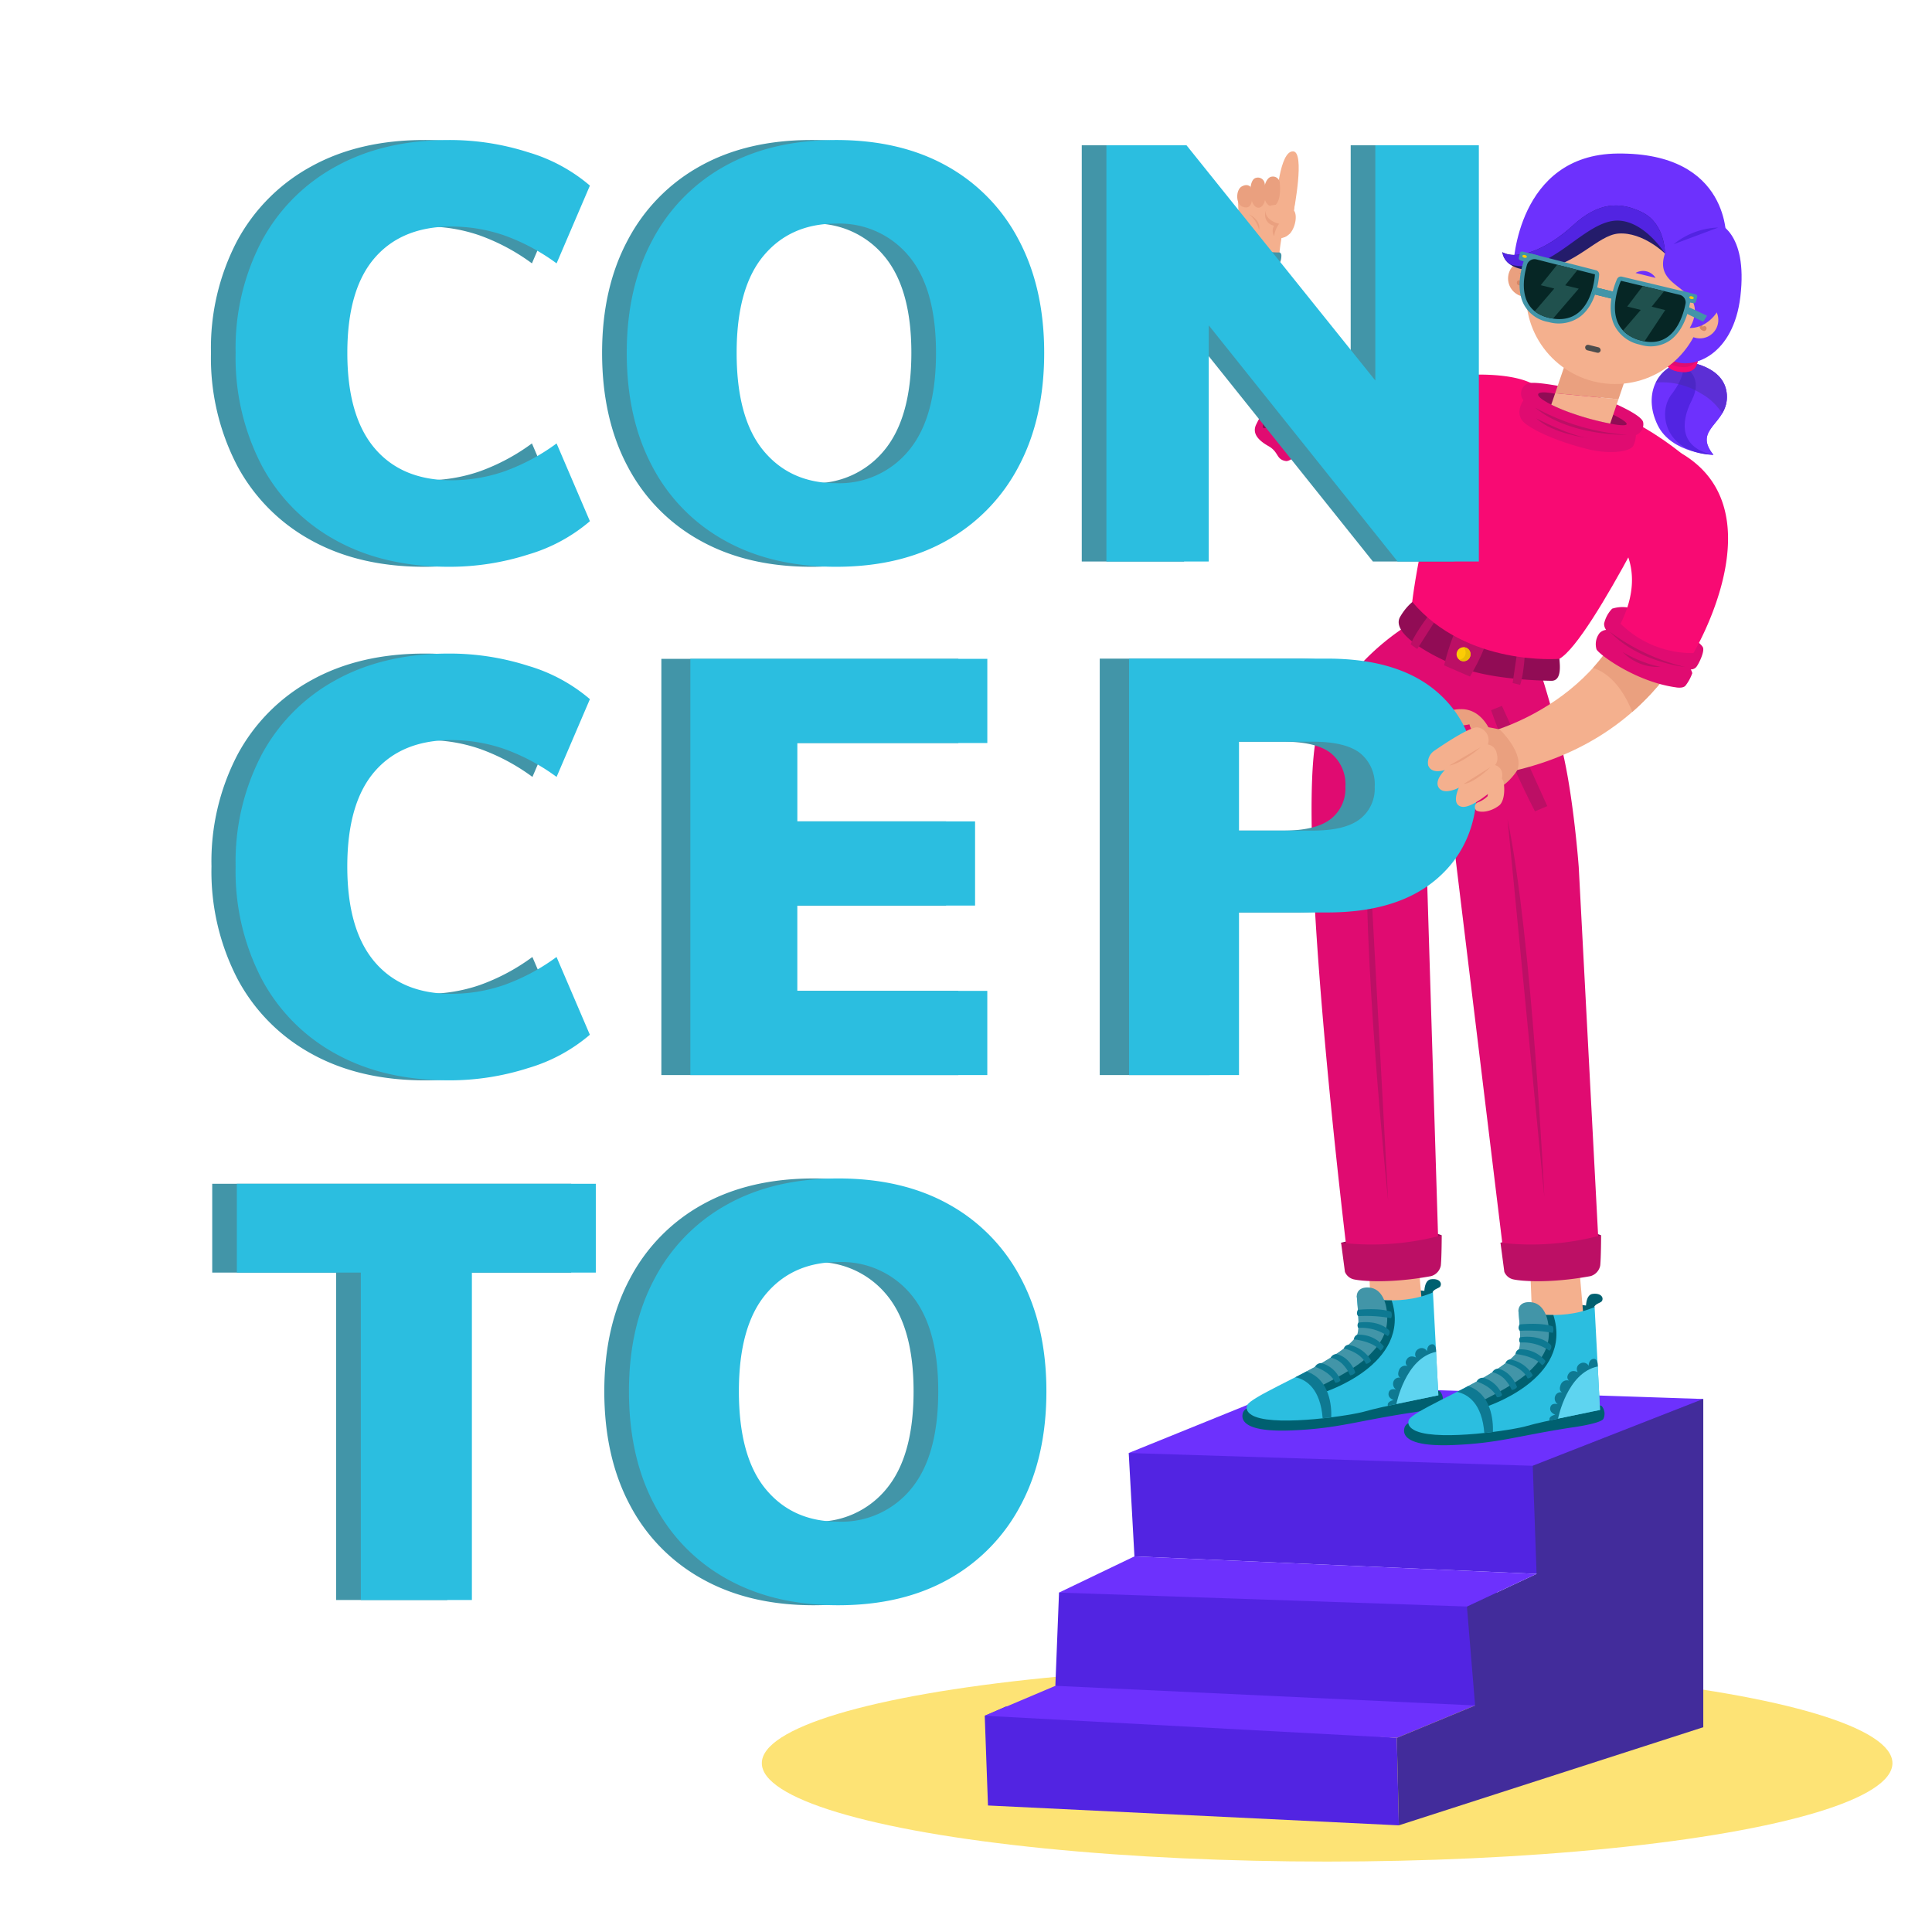 <svg xmlns="http://www.w3.org/2000/svg" width="360" height="360" viewBox="0 0 360 360">
  <g id="Grupo_37367" data-name="Grupo 37367" transform="translate(-775.238 -257.625)">
    <ellipse id="Elipse_799" data-name="Elipse 799" cx="105.337" cy="18.336" rx="105.337" ry="18.336" transform="translate(917.193 567.83)" fill="#fde375"/>
    <g id="Grupo_40163" data-name="Grupo 40163">
      <path id="Trazado_42885" data-name="Trazado 42885" d="M962.7,575.6l-3.972,1.731.605,16.72,76.563,3.7-.383-16.291Z" fill="#5224e2"/>
      <path id="Trazado_42886" data-name="Trazado 42886" d="M981.152,567.83l-22.42,9.5,76.786,4.125,14.585-6.039-4.534-5.721Z" fill="#6d31fd"/>
      <path id="Trazado_42887" data-name="Trazado 42887" d="M984.371,552.3l-11.8,2.078-.683,17.374,78.216,3.661,10.324-11.557-7.113-10.8Z" fill="#5224e2"/>
      <path id="Trazado_42888" data-name="Trazado 42888" d="M1061.56,550.891l-74.936-3.258-1.065-19.263,107.062-10.063Z" fill="#5224e2"/>
      <path id="Trazado_42889" data-name="Trazado 42889" d="M985.559,528.37l31.033-12.58,76.029,2.518-31.776,12.447Z" fill="#6d31fd"/>
      <g id="Grupo_40151" data-name="Grupo 40151">
        <path id="Trazado_42890" data-name="Trazado 42890" d="M1008.788,519.838s-1.769-.137-2.019,1.326,1.066,3.346,9.247,2.995c8.508-.366,11.54-1.644,21.747-3.232,0,0,5.76-.753,6.14-1.684a2.235,2.235,0,0,0-.345-2.364,5.756,5.756,0,0,0-1.6-.329Z" fill="#006070"/>
        <path id="Trazado_42891" data-name="Trazado 42891" d="M1028.773,499.588s4.715-2.914,13.475-1.145l-2.676,5.3Z" fill="#006070"/>
        <path id="Trazado_42892" data-name="Trazado 42892" d="M1040.644,499.056s-.24-2.867,1.239-3.057,2.087.608,1.755,1.287c-.239.489-1.613.488-1.551,1.661A1.957,1.957,0,0,1,1040.644,499.056Z" fill="#006070"/>
        <path id="Trazado_42893" data-name="Trazado 42893" d="M1029.985,484.695l1.068,26.989,10.035-.867-2.447-28.314Z" fill="#f4b08e"/>
        <path id="Trazado_42894" data-name="Trazado 42894" d="M1028.049,499.117s7.52,2.224,14.2-.674l1.007,19.18s-11.017,2.191-13.574,2.971-15.977,2.793-20.531,1.02c0,0-2.083-.7-1.516-2.14s10.006-5.405,15.045-8.539,5.6-4.034,5.736-5.217S1028.049,499.117,1028.049,499.117Z" fill="#2bbee0"/>
        <path id="Trazado_42895" data-name="Trazado 42895" d="M1021.69,517.143s16.718-5.175,12.87-17.211c0,0-4.435.034-5.069-.4,0,0,2.1,4.711.117,7.868s-10.4,7.1-10.4,7.1Z" fill="#006070"/>
        <path id="Trazado_42896" data-name="Trazado 42896" d="M1020.993,516.054s6.151-2.933,8.737-5.3,3.987-4.512,4-7.459-1.018-5.575-3.38-5.756-2.3,1.573-2.3,1.573.653,6.05.065,7.225c-.962,1.925-5.489,4.827-9.732,6.994Z" fill="#4295a8"/>
        <path id="Trazado_42897" data-name="Trazado 42897" d="M1042.235,511.026l.595-1.505s.1-1.546-.816-1.409-.871,1.306-.871,1.306a1.123,1.123,0,0,0-1.61-.418,1.107,1.107,0,0,0-.42,1.587s-1.085-.616-1.694.264.1,1.323.1,1.323a1.248,1.248,0,0,0-1.608.8c-.45,1.206.354,1.393.354,1.393a1.115,1.115,0,0,0-1.351.629,1.272,1.272,0,0,0,.48,1.557s-1.18-.384-1.4.6.932,1.35.932,1.35-1.084.208-1.1.857l.017.224,1.592-.346,4.492-4.159Z" fill="#0e7992"/>
        <path id="Trazado_42898" data-name="Trazado 42898" d="M1018.694,513.173c-.691.362-1.4.726-2.1,1.086,2.116.42,4.688,2.224,5.1,7.652.456-.05,1.17-.133,1.608-.188C1023.366,519.669,1023.057,514.676,1018.694,513.173Z" fill="#0e7992"/>
        <path id="Trazado_42899" data-name="Trazado 42899" d="M1035.436,519.239s1.674-8.564,7.394-9.718l.425,8.1Z" fill="#5ed4f0"/>
        <path id="Trazado_42900" data-name="Trazado 42900" d="M1020.271,512.32s2.862.865,3.77,2.931a1.056,1.056,0,0,0,.985-.423,5.36,5.36,0,0,0-3.515-3.2A1.247,1.247,0,0,0,1020.271,512.32Z" fill="#0e7992"/>
        <path id="Trazado_42901" data-name="Trazado 42901" d="M1023.191,510.6a4.578,4.578,0,0,1,2.163,1.159,7.049,7.049,0,0,1,1.456,2.144,1.3,1.3,0,0,0,.981-.541s-.939-2.86-3.553-3.428A1.245,1.245,0,0,0,1023.191,510.6Z" fill="#0e7992"/>
        <path id="Trazado_42902" data-name="Trazado 42902" d="M1025.647,508.895s3.131.644,4.127,2.868a1.325,1.325,0,0,0,.948-.613,6.058,6.058,0,0,0-4.239-2.939A.958.958,0,0,0,1025.647,508.895Z" fill="#0e7992"/>
        <path id="Trazado_42903" data-name="Trazado 42903" d="M1027.519,507.194s3.572.335,4.939,2.108a1.282,1.282,0,0,0,.631-.8,5.928,5.928,0,0,0-4.975-2.163A.985.985,0,0,0,1027.519,507.194Z" fill="#0e7992"/>
        <path id="Trazado_42904" data-name="Trazado 42904" d="M1028.333,505.063a8.6,8.6,0,0,1,5.49,1.522.915.915,0,0,0,.316-1.009s-1.667-2.038-5.78-1.5A.885.885,0,0,0,1028.333,505.063Z" fill="#0e7992"/>
        <path id="Trazado_42905" data-name="Trazado 42905" d="M1028.257,501.694s3.969-.437,6.2.364a1.463,1.463,0,0,1-.011,1.195,25.939,25.939,0,0,0-6.111-.381S1027.836,502.527,1028.257,501.694Z" fill="#0e7992"/>
      </g>
      <g id="Grupo_40152" data-name="Grupo 40152">
        <path id="Trazado_42906" data-name="Trazado 42906" d="M1038.91,522.563s-1.769-.136-2.019,1.326,1.066,3.346,9.247,2.995c8.508-.365,11.541-1.644,21.747-3.232,0,0,5.76-.752,6.141-1.683a2.236,2.236,0,0,0-.346-2.365,5.8,5.8,0,0,0-1.6-.329Z" fill="#006070"/>
        <path id="Trazado_42907" data-name="Trazado 42907" d="M1058.9,502.313s4.714-2.913,13.474-1.144l-2.675,5.3Z" fill="#006070"/>
        <path id="Trazado_42908" data-name="Trazado 42908" d="M1070.766,501.782s-.239-2.867,1.239-3.058,2.088.608,1.756,1.287c-.24.489-1.614.489-1.552,1.661A1.961,1.961,0,0,1,1070.766,501.782Z" fill="#006070"/>
        <path id="Trazado_42909" data-name="Trazado 42909" d="M1060.107,487.42l1.068,26.989,10.035-.867-2.447-28.314Z" fill="#f4b08e"/>
        <path id="Trazado_42910" data-name="Trazado 42910" d="M1058.171,501.842s7.52,2.225,14.2-.673l1.008,19.18s-11.018,2.19-13.574,2.971-15.978,2.793-20.532,1.019c0,0-2.083-.7-1.516-2.139s10.007-5.406,15.045-8.54,5.6-4.033,5.737-5.216S1058.171,501.842,1058.171,501.842Z" fill="#2bbee0"/>
        <path id="Trazado_42911" data-name="Trazado 42911" d="M1051.812,519.868s16.719-5.175,12.87-17.211c0,0-4.435.035-5.069-.4,0,0,2.1,4.711.117,7.868s-10.4,7.1-10.4,7.1Z" fill="#006070"/>
        <path id="Trazado_42912" data-name="Trazado 42912" d="M1051.116,518.779s6.15-2.933,8.737-5.294,3.986-4.512,4-7.46-1.017-5.575-3.38-5.756-2.3,1.573-2.3,1.573.653,6.051.066,7.226c-.963,1.924-5.49,4.827-9.733,6.994Z" fill="#4295a8"/>
        <path id="Trazado_42913" data-name="Trazado 42913" d="M1072.357,513.752l.595-1.506s.1-1.546-.816-1.409-.87,1.307-.87,1.307a1.124,1.124,0,0,0-1.611-.419,1.108,1.108,0,0,0-.42,1.588s-1.084-.617-1.694.264.1,1.323.1,1.323a1.248,1.248,0,0,0-1.608.8c-.449,1.207.354,1.394.354,1.394a1.113,1.113,0,0,0-1.35.629,1.273,1.273,0,0,0,.479,1.557s-1.179-.384-1.4.6.931,1.35.931,1.35-1.084.208-1.1.857l.017.224,1.592-.347,4.492-4.158Z" fill="#0e7992"/>
        <path id="Trazado_42914" data-name="Trazado 42914" d="M1048.816,515.9c-.69.363-1.4.726-2.1,1.086,2.116.42,4.688,2.224,5.1,7.653.456-.051,1.17-.133,1.608-.189C1053.488,522.4,1053.18,517.4,1048.816,515.9Z" fill="#0e7992"/>
        <path id="Trazado_42915" data-name="Trazado 42915" d="M1065.558,521.964s1.674-8.564,7.394-9.718l.426,8.1Z" fill="#5ed4f0"/>
        <path id="Trazado_42916" data-name="Trazado 42916" d="M1050.393,515.046s2.862.865,3.771,2.93a1.052,1.052,0,0,0,.984-.422,5.363,5.363,0,0,0-3.515-3.2A1.247,1.247,0,0,0,1050.393,515.046Z" fill="#0e7992"/>
        <path id="Trazado_42917" data-name="Trazado 42917" d="M1053.314,513.32a4.588,4.588,0,0,1,2.162,1.159,7.049,7.049,0,0,1,1.456,2.144,1.291,1.291,0,0,0,.981-.54s-.939-2.86-3.553-3.428A1.243,1.243,0,0,0,1053.314,513.32Z" fill="#0e7992"/>
        <path id="Trazado_42918" data-name="Trazado 42918" d="M1055.769,511.62s3.132.644,4.127,2.869a1.329,1.329,0,0,0,.949-.614,6.055,6.055,0,0,0-4.24-2.938A.959.959,0,0,0,1055.769,511.62Z" fill="#0e7992"/>
        <path id="Trazado_42919" data-name="Trazado 42919" d="M1057.642,509.919s3.571.336,4.939,2.108a1.282,1.282,0,0,0,.63-.8,5.926,5.926,0,0,0-4.974-2.162A.981.981,0,0,0,1057.642,509.919Z" fill="#0e7992"/>
        <path id="Trazado_42920" data-name="Trazado 42920" d="M1058.455,507.789a8.605,8.605,0,0,1,5.49,1.521.911.911,0,0,0,.316-1.008s-1.667-2.038-5.779-1.5A.884.884,0,0,0,1058.455,507.789Z" fill="#0e7992"/>
        <path id="Trazado_42921" data-name="Trazado 42921" d="M1058.379,504.42s3.97-.437,6.195.363a1.463,1.463,0,0,1-.01,1.2,25.949,25.949,0,0,0-6.112-.381S1057.958,505.252,1058.379,504.42Z" fill="#0e7992"/>
      </g>
      <path id="Trazado_42922" data-name="Trazado 42922" d="M1055.61,490.82l-.779-1.63s13.591-3.519,18.752-1.39l-10.495,5.47Z" fill="#910c55"/>
      <path id="Trazado_42923" data-name="Trazado 42923" d="M1025.909,490.82l-.779-1.63s13.591-3.519,18.753-1.39l-10.5,5.47Z" fill="#910c55"/>
      <path id="Trazado_42924" data-name="Trazado 42924" d="M1038.383,373.587a45.368,45.368,0,0,0-17.053,18.607c-5.835,12.384,5.216,101.454,5.216,101.454s9.35,3.959,16.767-2.044l-2.577-83.626,4.833,2.268,9.963,82a22.083,22.083,0,0,0,17.689-.643l-3.809-72.435s-.958-13.008-3.067-21.736-4.074-14.6-4.074-14.6S1045.554,383.176,1038.383,373.587Z" fill="#e00b71"/>
      <path id="Trazado_42925" data-name="Trazado 42925" d="M1030.066,410.815l3.834,70.548S1028.857,433.239,1030.066,410.815Z" fill="#bc0f65"/>
      <path id="Trazado_42926" data-name="Trazado 42926" d="M1056.15,410.309,1063,480.628S1060.726,432.294,1056.15,410.309Z" fill="#bc0f65"/>
      <path id="Trazado_42927" data-name="Trazado 42927" d="M1055.1,389.153l8.454,18.677-2.293.974a154.215,154.215,0,0,1-8.184-18.841Z" fill="#bc0f65"/>
      <path id="Trazado_42928" data-name="Trazado 42928" d="M1040.736,368.5s-2.565.561-4.6,4.056,7.717,8.217,12.028,9.715c5.79,2.012,14.612,2.19,16.145,2.211,1.994.027,1.584-3.03,1.5-4.091a4.411,4.411,0,0,0-1.075-2.139Z" fill="#910c55"/>
      <path id="Trazado_42929" data-name="Trazado 42929" d="M1059.438,378.57s-.206,4.708-.953,6.67l-1.389-.341.957-6.508Z" fill="#bc0f65"/>
      <path id="Trazado_42930" data-name="Trazado 42930" d="M1042.2,371.282s-3.23,4.137-4.109,6.412l1.227.871,3.99-6.278Z" fill="#bc0f65"/>
      <path id="Trazado_42931" data-name="Trazado 42931" d="M1047.075,373.636a44.772,44.772,0,0,0-2.746,7.966l4.82,2.087s2.8-4.679,3.173-7.174Z" fill="#bc0f65"/>
      <g id="Grupo_40153" data-name="Grupo 40153">
        <circle id="Elipse_800" data-name="Elipse 800" cx="1.305" cy="1.305" r="1.305" transform="translate(1046.645 378.228)" fill="#fccc05"/>
        <path id="Trazado_42932" data-name="Trazado 42932" d="M1048.5,378.351a1.27,1.27,0,0,0-.63-.114,1.3,1.3,0,0,1-.748,2.3,1.29,1.29,0,0,0,.275.179,1.3,1.3,0,1,0,1.1-2.364Z" fill="#e8bc05"/>
      </g>
      <path id="Trazado_42933" data-name="Trazado 42933" d="M1052.979,393.97s-1.547-4.206-5.429-4.206-3.883,2.277-2.373,2.828a8.4,8.4,0,0,0,3.869,0S1049.781,396.019,1052.979,393.97Z" fill="#eaa07f"/>
      <path id="Trazado_42934" data-name="Trazado 42934" d="M1078.347,344.775l10.222-2.663s7.833,7.163,6.854,17.855-9.492,34.877-38.455,41.369l-3.989-7.366s26.393-6.807,28.166-33.748Z" fill="#f4b08e"/>
      <path id="Trazado_42935" data-name="Trazado 42935" d="M1090.011,376.9l-10.683-3.311-3.567,3.644a35.32,35.32,0,0,1-3.7,4.857c1.563.446,4.867,2.1,7.334,8.188A47.861,47.861,0,0,0,1090.011,376.9Z" fill="#eaa07f"/>
      <path id="Trazado_42936" data-name="Trazado 42936" d="M1078.41,370.8a6.245,6.245,0,0,0-2.771.244,5.793,5.793,0,0,0-1.5,2.785,1.863,1.863,0,0,0,.377,1.162,2.043,2.043,0,0,0-1.222.6,3.386,3.386,0,0,0-.568,3.031c.486.977,7.307,6.03,14.746,7.074,0,0,1.4.294,1.869-.355a8.225,8.225,0,0,0,1.229-2.283,2.448,2.448,0,0,0-.287-.7,1.3,1.3,0,0,0,1.072-.495c.429-.552,1.6-2.92,1.174-3.658C1091.905,377.1,1087.507,374.009,1078.41,370.8Z" fill="#e00b71"/>
      <path id="Trazado_42937" data-name="Trazado 42937" d="M1075.164,375.3a38.35,38.35,0,0,0,14.084,6.614S1080.623,381.053,1075.164,375.3Z" fill="#bc0f65"/>
      <path id="Trazado_42938" data-name="Trazado 42938" d="M1077.629,379.135a23.141,23.141,0,0,0,7.033,2.758A9.068,9.068,0,0,1,1077.629,379.135Z" fill="#bc0f65"/>
      <path id="Trazado_42939" data-name="Trazado 42939" d="M1050.858,329.523s19.4-2.014,37.711,12.589c0,0-16.595,34.765-22.762,38.275,0,0-17.24,1.474-27.424-10.618C1038.383,369.769,1041.184,345.521,1050.858,329.523Z" fill="#f80a73"/>
      <g id="Grupo_40154" data-name="Grupo 40154">
        <path id="Trazado_42940" data-name="Trazado 42940" d="M1047.294,337.416l-.953-9.611,2.385-.32s8.841-.613,12.784,2.082l-17.356,21.214a9.652,9.652,0,0,1-1.4.509c-.106-.042-5.318-.333-10.986-1.4Z" fill="#f80a73"/>
        <path id="Trazado_42941" data-name="Trazado 42941" d="M1050.194,332.006l-1.468-4.521s-13.493,2.445-26.688-2c0,0-8.151,3.54-10.532,11.055,0,0,3.943,13.044,28.552,14.349C1040.058,350.884,1050.51,338.468,1050.194,332.006Z" fill="#f80a73"/>
        <path id="Trazado_42942" data-name="Trazado 42942" d="M1069.321,330.261s-7.67-1.684-9.2-1.217a1.968,1.968,0,0,0-1.011,3.155s-1.874,2.586.31,4.318c2.45,1.943,7.772,3.883,11.937,4.858s7.707.346,8.215-.685a4.825,4.825,0,0,0,.491-2,2.12,2.12,0,0,0,1.353-2.39C1081.075,334.519,1072.15,331.037,1069.321,330.261Z" fill="#e00b71"/>
        <path id="Trazado_42943" data-name="Trazado 42943" d="M1078.34,336.675c-.24.705-6.117-.659-9.96-1.968s-6.765-2.943-6.525-3.648,3.551-.215,7.4,1.094S1078.58,335.97,1078.34,336.675Z" fill="#910c55"/>
        <path id="Trazado_42944" data-name="Trazado 42944" d="M1065.02,330.9l-.725,2.129a33.23,33.23,0,0,0,4.085,1.676,50.733,50.733,0,0,0,6.888,1.852l1.545-4.537Z" fill="#f4b08e"/>
        <path id="Trazado_42945" data-name="Trazado 42945" d="M1076.813,332.022l1.175-3.448-10.909-3.716-2.059,6.044Z" fill="#eaa07f"/>
        <path id="Trazado_42946" data-name="Trazado 42946" d="M1061.277,333.57a41.408,41.408,0,0,0,17.065,5.073S1067.65,338.939,1061.277,333.57Z" fill="#bc0f65"/>
        <path id="Trazado_42947" data-name="Trazado 42947" d="M1061.51,335.581s6.03,3.163,9.658,3.67C1071.168,339.251,1064.544,338.483,1061.51,335.581Z" fill="#bc0f65"/>
        <path id="Trazado_42948" data-name="Trazado 42948" d="M1011.291,333.249a30.7,30.7,0,0,0-2.033,3.58c-.666,1.544.355,2.8,2.34,3.921s1.382,2.5,3.263,2.787,12.209-10.333,12.883-17.249a1.207,1.207,0,0,0-.971-1.4c-1.139-.169-1.795-1.048-2.663-.173,0,0-.757-2.169-2.712-1.463C1020.53,323.568,1015.109,327.428,1011.291,333.249Z" fill="#e00b71"/>
        <path id="Trazado_42949" data-name="Trazado 42949" d="M1027.646,326.987s5.936,2.34,21.682.645l-7.141,7.841Z" fill="#f80a73"/>
        <path id="Trazado_42950" data-name="Trazado 42950" d="M1013.289,338.88a32.05,32.05,0,0,0,10.094-11.714A93.406,93.406,0,0,1,1013.289,338.88Z" fill="#bc0f65"/>
        <path id="Trazado_42951" data-name="Trazado 42951" d="M1016.666,339.367a29.709,29.709,0,0,0,6.77-8.4S1019.254,336.311,1016.666,339.367Z" fill="#bc0f65"/>
        <ellipse id="Elipse_801" data-name="Elipse 801" cx="8.553" cy="1.346" rx="8.553" ry="1.346" transform="translate(1009.604 336.477) rotate(-48.976)" fill="#910c55"/>
        <path id="Trazado_42952" data-name="Trazado 42952" d="M1007.827,298.686c-.561,1.081-1.164,2.34-1.815,3.8-7.024,15.777,3.165,29.993,5.312,32.723a38.73,38.73,0,0,1,3.894-5.186,36.069,36.069,0,0,1,4.946-4.844c-5.117-5.18-8.532-13.218-5.641-25.619Z" fill="#f4b08e"/>
        <path id="Trazado_42953" data-name="Trazado 42953" d="M1016.572,294.916s-3.7-1.759-10.621-.187a18.721,18.721,0,0,0,.635,5.368c.516,1.361,3.139,1.536,4.021,1.391,0,0,3.645,1.189,4.646-.147C1015.979,300.373,1016.324,296.943,1016.572,294.916Z" fill="#f4b08e"/>
        <path id="Trazado_42954" data-name="Trazado 42954" d="M1013.055,295.086s.585-9.421,3.158-9.257c2.224.141.115,11.005.115,11.005Z" fill="#f4b08e"/>
        <path id="Trazado_42955" data-name="Trazado 42955" d="M1013.71,291.753a1.277,1.277,0,0,0-1.511-1.209c-1.434.168-2.043,3.821-.787,5.125C1012.427,296.724,1014.058,295.85,1013.71,291.753Z" fill="#eaa07f"/>
        <path id="Trazado_42956" data-name="Trazado 42956" d="M1010.9,291.828a1.277,1.277,0,0,0-1.615-1.065c-1.413.3-1.3,4.093-.311,5.177S1011.628,295.876,1010.9,291.828Z" fill="#eaa07f"/>
        <path id="Trazado_42957" data-name="Trazado 42957" d="M1012.649,301.615l2.546-1.824-.63-1.943-2.892-1.3-.521.3a2.021,2.021,0,0,0,1.481,2.831,1.952,1.952,0,0,0,.016,1.94" fill="#eaa07f"/>
        <path id="Trazado_42958" data-name="Trazado 42958" d="M1012.63,301.924a3.152,3.152,0,0,0,2.993-.8c1.037-1.214,1.391-3.464.705-4.293s-4.075-1.605-4.952-.446.431,2.526,2.208,2.928A5.075,5.075,0,0,0,1012.63,301.924Z" fill="#f4b08e"/>
        <path id="Trazado_42959" data-name="Trazado 42959" d="M1008.276,292.472s-.54-.729-1.66-.1-1.165,3.277.156,3.773,1.625-.494,1.736-1.093A10.216,10.216,0,0,0,1008.276,292.472Z" fill="#eaa07f"/>
        <path id="Trazado_42960" data-name="Trazado 42960" d="M1007.949,297.54s2.305,1.05,1.891,2.93A5.228,5.228,0,0,0,1007.949,297.54Z" fill="#eaa07f"/>
        <path id="Trazado_42961" data-name="Trazado 42961" d="M1020.167,325.178q-.641-.648-1.242-1.359c-2.2,4.918-7.356,5.548-11.529,5.127a38.361,38.361,0,0,0,3.928,6.265c.243.31.7.943,1.054,1.369a29.349,29.349,0,0,0,4.871-4.788,36.607,36.607,0,0,0,4.081-5.508Q1020.736,325.755,1020.167,325.178Z" fill="#eaa07f"/>
        <path id="Trazado_42962" data-name="Trazado 42962" d="M1010.056,304.2a12.849,12.849,0,0,0,3.648.468.624.624,0,0,1,.3.587c.009.314-.083,1.176-.365,1.372a9.964,9.964,0,0,1-3.555-.17Z" fill="#4295a8"/>
        <path id="Trazado_42963" data-name="Trazado 42963" d="M1005.691,302.417s1.03.815,4.955,1.96c0,0,1.53.361,1.613,1.091a1.017,1.017,0,0,1-1.151,1.13,14.163,14.163,0,0,1-6.164-2.08s-.244-.18-.181-.7S1005.2,302.281,1005.691,302.417Z" fill="#2bbee0"/>
        <path id="Trazado_42964" data-name="Trazado 42964" d="M1011.362,306.66l.418-1.841a.932.932,0,0,0-.7-1.113l-1.362-.308a.929.929,0,0,0-1.112.7l-.418,1.842a.928.928,0,0,0,.7,1.112l1.361.309A.93.93,0,0,0,1011.362,306.66Zm-.922-.141-1.367-.311a.066.066,0,0,1-.044-.077l.418-1.841a.066.066,0,0,1,.029-.042.063.063,0,0,1,.05-.008l1.362.309a.067.067,0,0,1,.049.079l-.418,1.841A.066.066,0,0,1,1010.44,306.519Z" fill="#fccc05"/>
      </g>
      <g id="Grupo_40156" data-name="Grupo 40156">
        <g id="Grupo_40155" data-name="Grupo 40155">
          <path id="Trazado_42965" data-name="Trazado 42965" d="M854.312,363.237q-12.2,0-21.134-4.957a34.193,34.193,0,0,1-13.78-13.944,43.5,43.5,0,0,1-4.848-20.97,42.958,42.958,0,0,1,4.848-20.807,34.3,34.3,0,0,1,13.78-13.889q8.931-4.956,21.134-4.957A48.065,48.065,0,0,1,869.073,286a31.178,31.178,0,0,1,11.493,6.209l-6.21,14.489a38.024,38.024,0,0,0-9.8-5.229,30.182,30.182,0,0,0-9.8-1.634q-9.261,0-14.325,5.882t-5.066,17.648q0,11.765,5.066,17.757t14.325,5.991a30.209,30.209,0,0,0,9.8-1.634,38.025,38.025,0,0,0,9.8-5.229l6.21,14.489a31.177,31.177,0,0,1-11.493,6.209A48.065,48.065,0,0,1,854.312,363.237Z" fill="#4295a8"/>
          <path id="Trazado_42966" data-name="Trazado 42966" d="M926.429,363.237q-11.985,0-20.753-4.9A33.5,33.5,0,0,1,892.168,344.5q-4.739-8.931-4.739-21.134,0-12.092,4.794-21.025a33.592,33.592,0,0,1,13.508-13.78q8.713-4.847,20.7-4.848t20.643,4.848a33.349,33.349,0,0,1,13.4,13.78q4.738,8.934,4.739,21.025,0,12.2-4.739,21.134a33.692,33.692,0,0,1-13.4,13.834Q938.411,363.237,926.429,363.237Zm0-15.578a16.725,16.725,0,0,0,13.562-6.1q5.065-6.1,5.066-18.192,0-11.982-5.066-18.029a16.79,16.79,0,0,0-13.562-6.046q-8.5,0-13.509,5.991t-5.011,18.084q0,12.2,5.011,18.247T926.429,347.659Z" fill="#4295a8"/>
          <path id="Trazado_42967" data-name="Trazado 42967" d="M976.809,362.256V284.693h14.925l38.563,48.041-3.377,2.615V284.693H1046.2v77.563H1031.06l-38.237-47.823,3.05-2.832v50.655Z" fill="#4295a8"/>
        </g>
        <path id="Trazado_42968" data-name="Trazado 42968" d="M858.905,363.237q-12.2,0-21.133-4.957a34.189,34.189,0,0,1-13.781-13.944,43.5,43.5,0,0,1-4.847-20.97,42.957,42.957,0,0,1,4.847-20.807,34.291,34.291,0,0,1,13.781-13.889q8.931-4.956,21.133-4.957A48.061,48.061,0,0,1,873.666,286a31.178,31.178,0,0,1,11.493,6.209L878.95,306.7a38.046,38.046,0,0,0-9.8-5.229,30.173,30.173,0,0,0-9.8-1.634q-9.261,0-14.325,5.882t-5.066,17.648q0,11.765,5.066,17.757t14.325,5.991a30.2,30.2,0,0,0,9.8-1.634,38.047,38.047,0,0,0,9.8-5.229l6.209,14.489a31.177,31.177,0,0,1-11.493,6.209A48.061,48.061,0,0,1,858.905,363.237Z" fill="#2bbee0"/>
        <path id="Trazado_42969" data-name="Trazado 42969" d="M931.022,363.237q-11.985,0-20.753-4.9A33.515,33.515,0,0,1,896.761,344.5q-4.738-8.931-4.738-21.134,0-12.092,4.793-21.025a33.6,33.6,0,0,1,13.508-13.78q8.714-4.847,20.7-4.848t20.643,4.848a33.349,33.349,0,0,1,13.4,13.78q4.74,8.934,4.739,21.025,0,12.2-4.739,21.134a33.692,33.692,0,0,1-13.4,13.834Q943.006,363.237,931.022,363.237Zm0-15.578a16.723,16.723,0,0,0,13.562-6.1q5.067-6.1,5.066-18.192,0-11.982-5.066-18.029a16.788,16.788,0,0,0-13.562-6.046q-8.5,0-13.508,5.991T912.5,323.366q0,12.2,5.011,18.247T931.022,347.659Z" fill="#2bbee0"/>
        <path id="Trazado_42970" data-name="Trazado 42970" d="M981.4,362.256V284.693h14.924l38.563,48.041-3.377,2.615V284.693H1050.8v77.563h-15.142l-38.237-47.823,3.05-2.832v50.655Z" fill="#2bbee0"/>
      </g>
      <g id="Grupo_40158" data-name="Grupo 40158">
        <path id="Trazado_42971" data-name="Trazado 42971" d="M854.405,458.931q-12.2,0-21.133-4.957a34.189,34.189,0,0,1-13.781-13.944,43.5,43.5,0,0,1-4.847-20.97,42.957,42.957,0,0,1,4.847-20.807,34.291,34.291,0,0,1,13.781-13.889q8.931-4.956,21.133-4.957a48.061,48.061,0,0,1,14.761,2.288,31.178,31.178,0,0,1,11.493,6.209l-6.209,14.489a38.046,38.046,0,0,0-9.8-5.229,30.2,30.2,0,0,0-9.8-1.634q-9.261,0-14.325,5.882T835.45,419.06q0,11.765,5.066,17.757t14.325,5.991a30.2,30.2,0,0,0,9.8-1.634,38.047,38.047,0,0,0,9.8-5.229l6.209,14.489a31.177,31.177,0,0,1-11.493,6.209A48.061,48.061,0,0,1,854.405,458.931Z" fill="#4295a8"/>
        <path id="Trazado_42972" data-name="Trazado 42972" d="M898.473,457.95V380.387h55.339v15.688h-35.4v14.6h33.117v15.687H918.408v15.9h35.4V457.95Z" fill="#4295a8"/>
        <path id="Trazado_42973" data-name="Trazado 42973" d="M980.159,457.95v-77.6H1017.1q13.512,0,20.707,6.43t7.193,17.22q0,10.79-7.3,17.22t-20.6,6.43h-16.457v30.3Zm20.489-45.555h13.732q5.992,0,8.774-2.125a7.167,7.167,0,0,0,2.779-6.049,7.469,7.469,0,0,0-2.725-6.267q-2.726-2.124-8.828-2.125h-13.732Z" fill="#4295a8"/>
        <g id="Grupo_40157" data-name="Grupo 40157">
          <path id="Trazado_42974" data-name="Trazado 42974" d="M837.878,555.758v-61H814.783V478.2H881.67v16.559H858.575v61Z" fill="#4295a8"/>
          <path id="Trazado_42975" data-name="Trazado 42975" d="M926.841,556.739q-11.985,0-20.753-4.9A33.5,33.5,0,0,1,892.58,538q-4.738-8.931-4.739-21.133,0-12.093,4.794-21.025a33.6,33.6,0,0,1,13.508-13.78q8.714-4.846,20.7-4.848t20.643,4.848a33.349,33.349,0,0,1,13.4,13.78q4.738,8.934,4.739,21.025,0,12.2-4.739,21.133a33.688,33.688,0,0,1-13.4,13.835Q938.823,556.738,926.841,556.739Zm0-15.578a16.725,16.725,0,0,0,13.562-6.1q5.066-6.1,5.066-18.192,0-11.982-5.066-18.029a16.79,16.79,0,0,0-13.562-6.046q-8.5,0-13.509,5.991t-5.011,18.084q0,12.2,5.011,18.247T926.841,541.161Z" fill="#4295a8"/>
        </g>
        <path id="Trazado_42976" data-name="Trazado 42976" d="M858.905,458.931q-12.2,0-21.133-4.957a34.189,34.189,0,0,1-13.781-13.944,43.5,43.5,0,0,1-4.847-20.97,42.957,42.957,0,0,1,4.847-20.807,34.291,34.291,0,0,1,13.781-13.889q8.931-4.956,21.133-4.957a48.061,48.061,0,0,1,14.761,2.288,31.178,31.178,0,0,1,11.493,6.209l-6.209,14.489a38.046,38.046,0,0,0-9.8-5.229,30.2,30.2,0,0,0-9.8-1.634q-9.261,0-14.325,5.882T839.95,419.06q0,11.765,5.066,17.757t14.325,5.991a30.2,30.2,0,0,0,9.8-1.634,38.047,38.047,0,0,0,9.8-5.229l6.209,14.489a31.177,31.177,0,0,1-11.493,6.209A48.061,48.061,0,0,1,858.905,458.931Z" fill="#2bbee0"/>
        <path id="Trazado_42977" data-name="Trazado 42977" d="M903.873,457.95V380.387h55.339v15.688h-35.4v14.6h33.117v15.687H923.808v15.9h35.4V457.95Z" fill="#2bbee0"/>
        <path id="Trazado_42978" data-name="Trazado 42978" d="M985.618,457.95v-77.6h36.946q13.512,0,20.707,6.43t7.193,17.22q0,10.79-7.3,17.22t-20.6,6.43h-16.457v30.3Zm20.489-45.555h13.733q5.991,0,8.773-2.125a7.164,7.164,0,0,0,2.779-6.049,7.466,7.466,0,0,0-2.725-6.267q-2.726-2.124-8.827-2.125h-13.733Z" fill="#2bbee0"/>
      </g>
      <g id="Grupo_40159" data-name="Grupo 40159">
        <path id="Trazado_42979" data-name="Trazado 42979" d="M842.471,555.758v-61h-23.1V478.2h66.887v16.559H863.169v61Z" fill="#2bbee0"/>
        <path id="Trazado_42980" data-name="Trazado 42980" d="M931.434,556.739q-11.985,0-20.752-4.9A33.508,33.508,0,0,1,897.173,538q-4.738-8.931-4.738-21.133,0-12.093,4.793-21.025a33.6,33.6,0,0,1,13.508-13.78q8.713-4.846,20.7-4.848t20.643,4.848a33.349,33.349,0,0,1,13.4,13.78q4.74,8.934,4.739,21.025,0,12.2-4.739,21.133a33.688,33.688,0,0,1-13.4,13.835Q943.418,556.738,931.434,556.739Zm0-15.578A16.723,16.723,0,0,0,945,535.06q5.067-6.1,5.066-18.192,0-11.982-5.066-18.029a16.788,16.788,0,0,0-13.562-6.046q-8.5,0-13.508,5.991t-5.011,18.084q0,12.2,5.011,18.247T931.434,541.161Z" fill="#2bbee0"/>
      </g>
      <path id="Trazado_42981" data-name="Trazado 42981" d="M1089.287,325.008s7.348.636,7.723,6.14-6.494,6.308-2.5,11.226c0,0-7.8-.192-10.393-5.531C1081.214,330.871,1084.335,325.629,1089.287,325.008Z" fill="#6d31fd"/>
      <path id="Trazado_42982" data-name="Trazado 42982" d="M1092.146,330.916s-.2-4.567-3.36-5.531c0,0,.846,1.906-2.078,5.718-2.744,3.578-1.057,10.97,7.8,11.271,0,0-5.264-1.659-3.98-4.915A27.782,27.782,0,0,0,1092.146,330.916Z" fill="#5224e2"/>
      <path id="Trazado_42983" data-name="Trazado 42983" d="M1097.01,331.148c-.264-3.873-3.978-5.334-6.158-5.861l-1.311,1.054s3.085,1.681.921,5.894-2.167,8.91,4.046,10.139C1090.516,337.456,1097.385,336.653,1097.01,331.148Z" fill="#6d31fd"/>
      <path id="Trazado_42984" data-name="Trazado 42984" d="M1089.287,325.008a7.025,7.025,0,0,0-5.53,3.909,13.628,13.628,0,0,1,8.389,2,10.816,10.816,0,0,1,3.993,3.743,5.82,5.82,0,0,0,.871-3.511C1096.635,325.644,1089.287,325.008,1089.287,325.008Z" fill="#422c9b" opacity="0.41"/>
      <path id="Trazado_42985" data-name="Trazado 42985" d="M1085.871,323.544s-1.4,2.785,2.205,3.336,3.586-1.9,3.558-3.272S1085.871,323.544,1085.871,323.544Z" fill="#e00b71"/>
      <path id="Trazado_42986" data-name="Trazado 42986" d="M1091.634,323.608a.417.417,0,0,0-.078-.236c-.05,1.359-.5,3.047-3.557,2.58-1.537-.235-2.163-.875-2.377-1.532-.106.866.168,2.111,2.454,2.46C1091.683,327.432,1091.662,324.976,1091.634,323.608Z" fill="#f80a73"/>
      <circle id="Elipse_802" data-name="Elipse 802" cx="3.426" cy="3.426" r="3.426" transform="translate(1056.243 306.086)" fill="#eaa07f"/>
      <path id="Trazado_42987" data-name="Trazado 42987" d="M1058.332,308.518a1.073,1.073,0,0,1,1.116,1.162c-.061,1.174-.947,1.2-1.318,1.057a.483.483,0,0,1,.058-.875c.377-.094.554.338.554.338A1.188,1.188,0,0,0,1058.332,308.518Z" fill="#d88564"/>
      <path id="Trazado_42988" data-name="Trazado 42988" d="M1090.148,303.976l4.925-4.9s5.921,1.561,4.455,13.838c-1.287,10.783-8.619,13.506-12.287,12.048C1080.066,322.106,1090.148,303.976,1090.148,303.976Z" fill="#6d31fd"/>
      <circle id="Elipse_803" data-name="Elipse 803" cx="3.426" cy="3.426" r="3.426" transform="translate(1088.57 313.824)" fill="#f4b08e"/>
      <path id="Trazado_42989" data-name="Trazado 42989" d="M1093.608,317.24a1.072,1.072,0,0,0-1.529.508c-.493,1.067.279,1.5.673,1.55a.483.483,0,0,0,.357-.8c-.29-.259-.648.041-.648.041S1092.4,317.251,1093.608,317.24Z" fill="#d88564"/>
      <circle id="Elipse_804" data-name="Elipse 804" cx="16.58" cy="16.58" r="16.58" transform="translate(1059.604 296.021)" fill="#f4b08e"/>
      <path id="Trazado_42990" data-name="Trazado 42990" d="M1057.223,307.116c9.685,3.569,12.6-6.225,18.514-7.009,5.368-.713,9.749,4.758,9.749,4.758l11.4-2.491s.982-16.369-20.269-16.141C1057.879,286.433,1057.223,307.116,1057.223,307.116Z" fill="#6d31fd"/>
      <path id="Trazado_42991" data-name="Trazado 42991" d="M1088.6,301.892a5.126,5.126,0,0,0-3.118,2.973c-1.733,5.086,3.249,5.783,5.053,8.75,1.4,2.309-.449,5.118-.449,5.118s4.959.443,6.791-6.966S1096.35,299.642,1088.6,301.892Z" fill="#6d31fd"/>
      <path id="Trazado_42992" data-name="Trazado 42992" d="M1087.084,303.14l8.326-3.115A13.882,13.882,0,0,0,1087.084,303.14Z" fill="#5224e2"/>
      <path id="Trazado_42993" data-name="Trazado 42993" d="M1085.486,304.865s.066-5.5-4.171-7.634-8.3-1.9-12.959,2.378c-5.085,4.665-10.479,6.522-13.169,5.011,0,0,.236,3.925,6.953,3.229s10.808-6.448,14.718-6.707C1081.4,300.842,1085.486,304.865,1085.486,304.865Z" fill="#241c6b"/>
      <path id="Trazado_42994" data-name="Trazado 42994" d="M1076.944,298.737c4.91.286,8.542,6.128,8.542,6.128s.066-5.5-4.171-7.634-8.3-1.9-12.959,2.378c-5.085,4.665-10.479,6.522-13.169,5.011a3.293,3.293,0,0,0,1.4,2.25C1064.034,309.282,1070.552,298.365,1076.944,298.737Z" fill="#5224e2"/>
      <rect id="Rectángulo_5892" data-name="Rectángulo 5892" width="2.955" height="1.04" rx="0.52" transform="matrix(0.971, 0.24, -0.24, 0.971, 1070.739, 321.759)" fill="#4d4d4d"/>
      <path id="Trazado_42995" data-name="Trazado 42995" d="M1080,308.486a2.766,2.766,0,0,1,3.732.923Z" fill="#6d31fd"/>
      <g id="Grupo_40162" data-name="Grupo 40162">
        <g id="Grupo_40160" data-name="Grupo 40160">
          <path id="Trazado_42996" data-name="Trazado 42996" d="M1063.586,317.592a6.373,6.373,0,0,1-4.443-3.312c-1.842-3.692.273-8.749.364-8.963a.789.789,0,0,1,.916-.457l12.2,3.121a.79.79,0,0,1,.594.8c-.011.217-.285,5.335-3.489,7.806a6.818,6.818,0,0,1-5.832,1.075C1063.794,317.641,1063.688,317.617,1063.586,317.592Z" fill="#4295a8"/>
          <path id="Trazado_42997" data-name="Trazado 42997" d="M1061.531,305.959l10.9,2.787s-.459,9.834-8.367,8.145c-6.067-1.295-5.08-7.231-4.292-9.926A1.456,1.456,0,0,1,1061.531,305.959Z" fill="#062625"/>
          <path id="Trazado_42998" data-name="Trazado 42998" d="M1069.412,311.414l-2.526-.624,2.308-2.872-3.567-.912-.272,0-3.023,3.761,2.526.624-3.64,4.233a6.7,6.7,0,0,0,2.847,1.269c.108.024.21.036.316.055l.271,0Z" fill="#20514e"/>
          <path id="Trazado_42999" data-name="Trazado 42999" d="M1061.924,305.865l-.086-.642-2.9-.728a.4.4,0,0,0-.488.3l-.2.871a.4.4,0,0,0,.295.472l.995.323.734-1.038Z" fill="#4295a8"/>
          <ellipse id="Elipse_805" data-name="Elipse 805" cx="0.262" cy="0.426" rx="0.262" ry="0.426" transform="translate(1058.851 305.555) rotate(-76.112)" fill="#fccc05"/>
          <rect id="Rectángulo_5893" data-name="Rectángulo 5893" width="4.217" height="1.33" transform="translate(1072.22 311.082) rotate(13.888)" fill="#128d93"/>
        </g>
        <g id="Grupo_40161" data-name="Grupo 40161">
          <path id="Trazado_43000" data-name="Trazado 43000" d="M1080.979,321.892a6.369,6.369,0,0,0,5.473-.86c3.351-2.408,3.837-7.868,3.856-8.1a.791.791,0,0,0-.6-.832l-12.252-2.926a.791.791,0,0,0-.9.433c-.092.2-2.235,4.853-.551,8.532a6.816,6.816,0,0,0,4.659,3.67C1080.772,321.839,1080.876,321.867,1080.979,321.892Z" fill="#4295a8"/>
          <path id="Trazado_43001" data-name="Trazado 43001" d="M1088.218,312.557l-10.944-2.614s-4.177,8.915,3.607,11.106c5.971,1.681,7.865-4.031,8.423-6.783A1.454,1.454,0,0,0,1088.218,312.557Z" fill="#062625"/>
          <path id="Trazado_43002" data-name="Trazado 43002" d="M1083,314.774l2.335-2.906-3.983-.951-2.906,3.832,2.526.625-3.307,3.844a6.777,6.777,0,0,0,3.216,1.831c.272.077.532.133.787.18l3.858-5.831Z" fill="#20514e"/>
          <path id="Trazado_43003" data-name="Trazado 43003" d="M1087.914,312.291l.375-.528,2.9.706a.4.4,0,0,1,.291.5l-.233.862a.4.4,0,0,1-.481.28l-1.03-.178-.167-1.26Z" fill="#4295a8"/>
          <ellipse id="Elipse_806" data-name="Elipse 806" cx="0.262" cy="0.426" rx="0.262" ry="0.426" transform="translate(1089.95 313.244) rotate(-76.112)" fill="#fccc05"/>
          <rect id="Rectángulo_5894" data-name="Rectángulo 5894" width="4.217" height="1.33" transform="translate(1076.054 313.399) rotate(-166.112)" fill="#4295a8"/>
        </g>
        <path id="Trazado_43004" data-name="Trazado 43004" d="M1089.589,314.7l3.731,1.756-.723,1.124-3.176-1.563Z" fill="#4295a8"/>
      </g>
      <path id="Trazado_43005" data-name="Trazado 43005" d="M1075.364,356.4s7.528,6.068,1.845,17.436a18.963,18.963,0,0,0,13.575,5.476s15.895-26.511-2.215-37.2C1088.569,342.112,1080.014,343.8,1075.364,356.4Z" fill="#f80a73"/>
      <path id="Trazado_43006" data-name="Trazado 43006" d="M1049.706,393.359s.593-.881,5.015.215c0,0,4.78,4.6,3.135,7.725,0,0-2.108,3.347-4.877,3.634C1052.979,404.933,1049.922,398.247,1049.706,393.359Z" fill="#eaa07f"/>
      <path id="Trazado_43007" data-name="Trazado 43007" d="M1041.354,400.233a2.7,2.7,0,0,1,1.272-2.8c1.614-1.126,6.556-4.409,7.919-4.275a2.4,2.4,0,0,1,1.929,3.184,2,2,0,0,1,1.653,1.654c.432,1.581-.323,2.192-.323,2.192a1.8,1.8,0,0,1,1.294,1.294,2.586,2.586,0,0,1-.431,2.121c-.288.431-4.961,4.745-7.046,4.349s-.539-3.558-.539-3.558-2.66,1.438-3.7.072,1.114-3.379,1.114-3.379S1042.032,402.015,1041.354,400.233Z" fill="#f4b08e"/>
      <path id="Trazado_43008" data-name="Trazado 43008" d="M1025.13,489.19l.717,5.43a2.361,2.361,0,0,0,1.787,1.422c1.418.3,6.709.757,14.25-.623a2.556,2.556,0,0,0,1.83-1.971c.158-1.507.169-5.648.169-5.648A50.207,50.207,0,0,1,1025.13,489.19Z" fill="#bc0f65"/>
      <path id="Trazado_43009" data-name="Trazado 43009" d="M1054.831,489.19l.717,5.43a2.361,2.361,0,0,0,1.787,1.422c1.418.3,6.708.757,14.25-.623a2.558,2.558,0,0,0,1.83-1.971c.158-1.507.168-5.648.168-5.648A50.2,50.2,0,0,1,1054.831,489.19Z" fill="#bc0f65"/>
      <path id="Trazado_43010" data-name="Trazado 43010" d="M1052.714,402.539s2.442-.811,2.716.92c.284,1.8-.038,3.618-.835,4.242-1.451,1.135-3.31,1.437-4.24.96a.922.922,0,0,1,.359-1.567,4.965,4.965,0,0,0,1.725-1.122l.1-1.246S1051.64,404.206,1052.714,402.539Z" fill="#f4b08e"/>
      <path id="Trazado_43011" data-name="Trazado 43011" d="M1092.62,518.307v61.159l-56.72,18.281-.383-16.291,14.585-6.039-1.523-18.442,12.98-6.084-.715-20.136Z" fill="#422c9b"/>
      <path id="Trazado_43012" data-name="Trazado 43012" d="M1048.579,556.975l-76.01-2.593,14.054-6.749,74.936,3.258Z" fill="#6d31fd"/>
      <path id="Trazado_43013" data-name="Trazado 43013" d="M1045.3,400.275l5.856-3.436S1047.93,399.766,1045.3,400.275Z" fill="#eaa07f"/>
      <path id="Trazado_43014" data-name="Trazado 43014" d="M1047.95,403.712l5.029-3.146S1049.964,403.542,1047.95,403.712Z" fill="#eaa07f"/>
    </g>
    <rect id="Rectángulo_5895" data-name="Rectángulo 5895" width="360" height="360" transform="translate(775.238 257.625)" fill="none"/>
  </g>
</svg>
